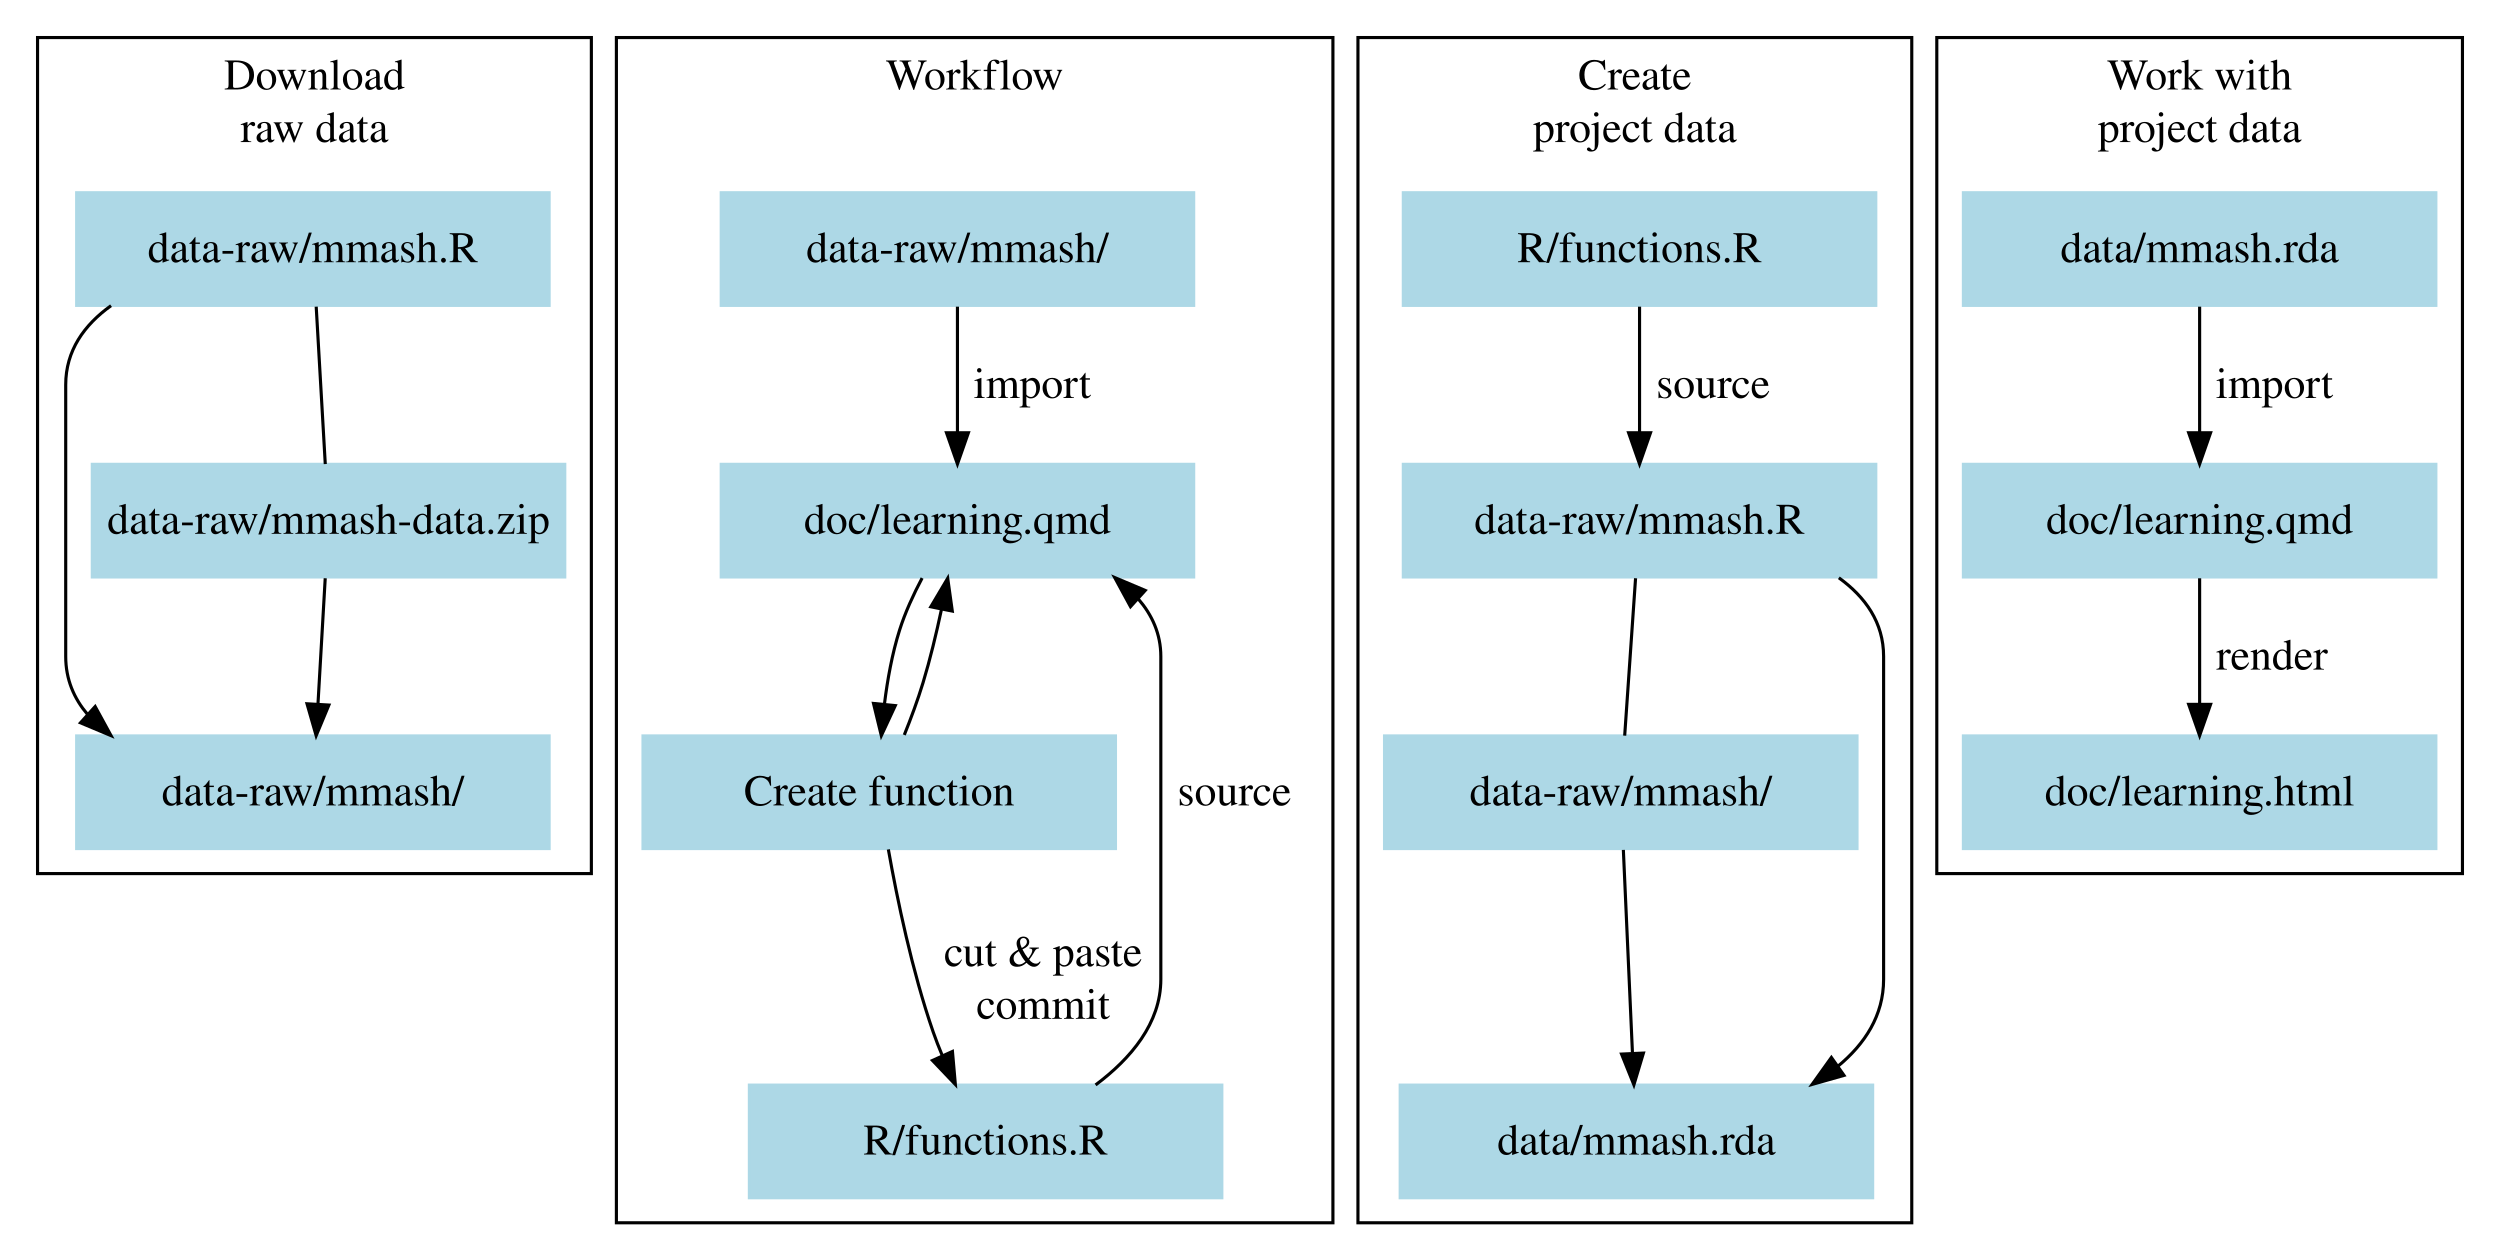 <?xml version="1.0" encoding="UTF-8"?>
<svg xmlns="http://www.w3.org/2000/svg" xmlns:xlink="http://www.w3.org/1999/xlink" width="799pt" height="402pt" viewBox="0 0 799 402" version="1.1">
<defs>
<g>
<symbol overflow="visible" id="glyph0-0">
<path style="stroke:none;" d=""/>
</symbol>
<symbol overflow="visible" id="glyph0-1">
<path style="stroke:none;" d="M 0.219 0 L 4.203 0 C 5.828 0 7.297 -0.469 8.156 -1.25 C 9.078 -2.078 9.594 -3.312 9.594 -4.672 C 9.594 -5.938 9.188 -7.031 8.406 -7.797 C 7.453 -8.766 5.922 -9.266 4 -9.266 L 0.219 -9.266 L 0.219 -9 C 1.328 -8.906 1.438 -8.797 1.453 -7.734 L 1.453 -1.531 C 1.438 -0.5 1.281 -0.344 0.219 -0.266 Z M 2.891 -8.203 C 2.891 -8.641 3.031 -8.75 3.609 -8.75 C 4.828 -8.75 5.719 -8.531 6.391 -8.047 C 7.484 -7.297 8.062 -6.094 8.062 -4.578 C 8.062 -2.922 7.484 -1.75 6.359 -1.094 C 5.641 -0.688 4.828 -0.516 3.609 -0.516 C 3.047 -0.516 2.891 -0.641 2.891 -1.094 Z M 2.891 -8.203 "/>
</symbol>
<symbol overflow="visible" id="glyph0-2">
<path style="stroke:none;" d="M 3.5 -6.438 C 1.672 -6.438 0.406 -5.094 0.406 -3.156 C 0.406 -1.266 1.703 0.141 3.469 0.141 C 5.234 0.141 6.578 -1.328 6.578 -3.281 C 6.578 -5.125 5.297 -6.438 3.5 -6.438 Z M 3.312 -6.047 C 4.5 -6.047 5.312 -4.703 5.312 -2.781 C 5.312 -1.188 4.688 -0.25 3.641 -0.25 C 3.094 -0.25 2.578 -0.594 2.281 -1.141 C 1.891 -1.875 1.672 -2.859 1.672 -3.844 C 1.672 -5.188 2.312 -6.047 3.312 -6.047 Z M 3.312 -6.047 "/>
</symbol>
<symbol overflow="visible" id="glyph0-3">
<path style="stroke:none;" d="M 8 -6.297 L 8 -6.094 C 8.469 -5.984 8.609 -5.891 8.609 -5.656 C 8.609 -5.453 8.531 -5.109 8.375 -4.734 L 7.109 -1.625 L 5.938 -4.766 C 5.703 -5.406 5.703 -5.406 5.703 -5.594 C 5.703 -5.891 5.859 -5.984 6.516 -6.094 L 6.516 -6.297 L 3.672 -6.297 L 3.672 -6.094 C 4.188 -6.031 4.359 -5.859 4.641 -5.125 C 4.703 -4.922 4.828 -4.578 4.906 -4.344 L 3.641 -1.547 L 2.25 -5.203 C 2.203 -5.344 2.172 -5.484 2.172 -5.625 C 2.172 -5.922 2.328 -6.031 2.812 -6.094 L 2.812 -6.297 L 0.297 -6.297 L 0.297 -6.094 C 0.609 -6.062 0.734 -5.922 1.031 -5.203 L 2.922 -0.422 C 3.094 0.016 3.203 0.203 3.297 0.203 C 3.359 0.203 3.469 0.031 3.641 -0.344 L 5.203 -3.703 L 6.484 -0.406 C 6.688 0.125 6.719 0.203 6.812 0.203 C 6.922 0.203 6.984 0.062 7.203 -0.484 L 9.141 -5.328 C 9.391 -5.922 9.438 -5.984 9.719 -6.094 L 9.719 -6.297 Z M 8 -6.297 "/>
</symbol>
<symbol overflow="visible" id="glyph0-4">
<path style="stroke:none;" d="M 0.25 0 L 3.219 0 L 3.219 -0.203 C 2.516 -0.25 2.297 -0.438 2.297 -0.938 L 2.297 -4.875 C 2.969 -5.5 3.281 -5.672 3.734 -5.672 C 4.422 -5.672 4.766 -5.234 4.766 -4.312 L 4.766 -1.391 C 4.734 -0.469 4.562 -0.25 3.875 -0.203 L 3.875 0 L 6.797 0 L 6.797 -0.203 C 6.109 -0.281 5.953 -0.453 5.938 -1.141 L 5.938 -4.344 C 5.938 -5.656 5.312 -6.438 4.281 -6.438 C 3.641 -6.438 3.203 -6.203 2.25 -5.312 L 2.25 -6.406 L 2.156 -6.438 C 1.422 -6.172 0.953 -6.016 0.219 -5.812 L 0.219 -5.578 C 0.328 -5.609 0.453 -5.625 0.609 -5.625 C 1 -5.625 1.125 -5.422 1.125 -4.734 L 1.125 -1.266 C 1.109 -0.438 0.953 -0.25 0.25 -0.203 Z M 0.25 0 "/>
</symbol>
<symbol overflow="visible" id="glyph0-5">
<path style="stroke:none;" d="M 0.297 0 L 3.594 0 L 3.594 -0.203 C 2.719 -0.25 2.562 -0.391 2.547 -1.172 L 2.547 -9.531 L 2.484 -9.562 C 1.781 -9.344 1.266 -9.188 0.266 -8.953 L 0.266 -8.719 L 0.344 -8.719 C 0.5 -8.734 0.672 -8.75 0.781 -8.75 C 1.234 -8.75 1.375 -8.547 1.375 -7.891 L 1.375 -1.219 C 1.359 -0.469 1.156 -0.266 0.297 -0.203 Z M 0.297 0 "/>
</symbol>
<symbol overflow="visible" id="glyph0-6">
<path style="stroke:none;" d="M 6.188 -0.922 C 5.953 -0.734 5.781 -0.656 5.578 -0.656 C 5.25 -0.656 5.156 -0.859 5.156 -1.469 L 5.156 -4.203 C 5.156 -4.922 5.078 -5.328 4.875 -5.672 C 4.562 -6.172 3.969 -6.438 3.141 -6.438 C 1.812 -6.438 0.781 -5.75 0.781 -4.875 C 0.781 -4.547 1.047 -4.266 1.391 -4.266 C 1.719 -4.266 2.016 -4.547 2.016 -4.859 C 2.016 -4.906 2 -4.984 1.984 -5.078 C 1.953 -5.203 1.953 -5.312 1.953 -5.422 C 1.953 -5.797 2.391 -6.109 2.953 -6.109 C 3.641 -6.109 4.016 -5.703 4.016 -4.938 L 4.016 -4.094 C 1.875 -3.234 1.625 -3.109 1.016 -2.578 C 0.719 -2.297 0.516 -1.812 0.516 -1.359 C 0.516 -0.469 1.141 0.141 1.984 0.141 C 2.609 0.141 3.172 -0.156 4.031 -0.875 C 4.109 -0.141 4.359 0.141 4.922 0.141 C 5.406 0.141 5.703 -0.031 6.188 -0.562 Z M 4.016 -1.719 C 4.016 -1.297 3.953 -1.141 3.656 -0.984 C 3.297 -0.781 2.922 -0.672 2.625 -0.672 C 2.141 -0.672 1.75 -1.141 1.75 -1.75 L 1.75 -1.812 C 1.766 -2.641 2.375 -3.172 4.016 -3.75 Z M 4.016 -1.719 "/>
</symbol>
<symbol overflow="visible" id="glyph0-7">
<path style="stroke:none;" d="M 6.875 -0.812 C 6.688 -0.797 6.609 -0.797 6.547 -0.797 C 6.062 -0.797 5.938 -0.953 5.938 -1.594 L 5.938 -9.531 L 5.859 -9.562 C 5.203 -9.344 4.734 -9.188 3.812 -8.953 L 3.812 -8.719 C 3.922 -8.734 3.984 -8.734 4.109 -8.734 C 4.641 -8.734 4.766 -8.594 4.766 -8.016 L 4.766 -5.844 C 4.234 -6.281 3.844 -6.438 3.297 -6.438 C 1.688 -6.438 0.375 -4.859 0.375 -2.875 C 0.375 -1.078 1.406 0.141 2.969 0.141 C 3.75 0.141 4.281 -0.141 4.766 -0.797 L 4.766 0.094 L 4.812 0.141 L 6.875 -0.594 Z M 4.766 -1.422 C 4.766 -1.328 4.656 -1.156 4.516 -1.016 C 4.281 -0.734 3.922 -0.594 3.516 -0.594 C 2.344 -0.594 1.578 -1.703 1.578 -3.438 C 1.578 -5.016 2.266 -6.047 3.328 -6.047 C 4.094 -6.047 4.766 -5.391 4.766 -4.641 Z M 4.766 -1.422 "/>
</symbol>
<symbol overflow="visible" id="glyph0-8">
<path style="stroke:none;" d="M 0.062 0 L 3.438 0 L 3.438 -0.203 C 2.484 -0.234 2.266 -0.438 2.234 -1.266 L 2.234 -4.406 C 2.234 -4.859 2.828 -5.562 3.219 -5.562 C 3.297 -5.562 3.438 -5.484 3.578 -5.344 C 3.797 -5.141 3.969 -5.062 4.141 -5.062 C 4.484 -5.062 4.688 -5.312 4.688 -5.703 C 4.688 -6.156 4.391 -6.438 3.922 -6.438 C 3.328 -6.438 2.938 -6.125 2.234 -5.125 L 2.234 -6.406 L 2.172 -6.438 C 1.391 -6.125 0.875 -5.938 0.094 -5.688 L 0.094 -5.453 C 0.297 -5.5 0.422 -5.516 0.594 -5.516 C 0.938 -5.516 1.062 -5.297 1.062 -4.672 L 1.062 -1.172 C 1.031 -0.453 0.953 -0.359 0.062 -0.203 Z M 0.062 0 "/>
</symbol>
<symbol overflow="visible" id="glyph0-9">
<path style="stroke:none;" d=""/>
</symbol>
<symbol overflow="visible" id="glyph0-10">
<path style="stroke:none;" d="M 3.562 -6.297 L 2.156 -6.297 L 2.156 -7.922 C 2.156 -8.062 2.125 -8.109 2.062 -8.109 C 1.25 -6.938 0.828 -6.453 0.422 -6.219 C 0.266 -6.125 0.188 -6.031 0.188 -5.953 C 0.188 -5.906 0.203 -5.875 0.234 -5.859 L 0.984 -5.859 L 0.984 -1.641 C 0.984 -0.469 1.406 0.141 2.219 0.141 C 2.906 0.141 3.438 -0.203 3.906 -0.922 L 3.719 -1.078 C 3.422 -0.719 3.188 -0.594 2.891 -0.594 C 2.359 -0.594 2.156 -0.969 2.156 -1.844 L 2.156 -5.859 L 3.562 -5.859 Z M 3.562 -6.297 "/>
</symbol>
<symbol overflow="visible" id="glyph0-11">
<path style="stroke:none;" d="M 13.047 -9.266 L 10.281 -9.266 L 10.281 -9 C 10.984 -8.938 11.234 -8.781 11.234 -8.406 C 11.234 -8.125 11.156 -7.734 11.016 -7.344 L 9.266 -2.609 L 7.422 -7.375 C 7.328 -7.625 7.281 -7.734 7.25 -7.797 C 7.125 -8.094 7.047 -8.359 7.047 -8.516 C 7.047 -8.844 7.359 -8.984 8.125 -9 L 8.125 -9.266 L 4.375 -9.266 L 4.375 -9 C 5.188 -8.984 5.312 -8.859 5.797 -7.734 L 6.266 -6.594 L 4.766 -2.641 L 2.75 -7.906 C 2.641 -8.156 2.594 -8.406 2.594 -8.547 C 2.594 -8.859 2.781 -8.953 3.5 -9 L 3.5 -9.266 L 0.062 -9.266 L 0.062 -9 C 0.781 -8.938 1 -8.688 1.516 -7.359 L 4.219 0.156 L 4.422 0.156 L 6.578 -5.766 L 8.812 0.156 L 9.031 0.156 C 10.234 -3.516 10.328 -3.812 11.891 -8.016 C 12.156 -8.734 12.312 -8.859 13.047 -9 Z M 13.047 -9.266 "/>
</symbol>
<symbol overflow="visible" id="glyph0-12">
<path style="stroke:none;" d="M 0.094 0 L 3.375 0 L 3.375 -0.203 L 3.094 -0.219 C 2.5 -0.266 2.344 -0.422 2.328 -0.938 L 2.328 -3.516 L 4.281 -0.891 C 4.344 -0.828 4.375 -0.75 4.422 -0.719 C 4.531 -0.578 4.578 -0.484 4.578 -0.422 C 4.578 -0.297 4.453 -0.203 4.281 -0.203 L 4.016 -0.203 L 4.016 0 L 7.062 0 L 7.062 -0.203 C 6.453 -0.25 6.016 -0.516 5.438 -1.234 L 3.297 -3.953 L 3.703 -4.328 C 5.453 -5.891 5.828 -6.125 6.719 -6.094 L 6.719 -6.297 L 3.859 -6.297 L 3.859 -6.109 C 4.406 -6.094 4.562 -6.031 4.562 -5.859 C 4.562 -5.719 4.438 -5.547 4.234 -5.359 L 2.328 -3.656 L 2.328 -9.531 L 2.266 -9.562 C 1.719 -9.391 1.312 -9.266 0.516 -9.062 L 0.094 -8.953 L 0.094 -8.719 C 0.281 -8.734 0.406 -8.75 0.547 -8.75 C 1.016 -8.75 1.141 -8.562 1.141 -7.891 L 1.141 -1.141 C 1.141 -0.406 1.094 -0.359 0.094 -0.203 Z M 0.094 0 "/>
</symbol>
<symbol overflow="visible" id="glyph0-13">
<path style="stroke:none;" d="M 4.328 -6.297 L 2.609 -6.297 L 2.609 -7.922 C 2.609 -8.75 2.875 -9.172 3.406 -9.172 C 3.703 -9.172 3.891 -9.031 4.141 -8.625 C 4.375 -8.266 4.531 -8.125 4.781 -8.125 C 5.109 -8.125 5.359 -8.375 5.359 -8.688 C 5.359 -9.203 4.75 -9.562 3.906 -9.562 C 3.031 -9.562 2.297 -9.188 1.938 -8.547 C 1.562 -7.922 1.453 -7.422 1.438 -6.297 L 0.297 -6.297 L 0.297 -5.859 L 1.438 -5.859 L 1.438 -1.453 C 1.406 -0.406 1.281 -0.25 0.281 -0.203 L 0.281 0 L 3.922 0 L 3.922 -0.203 C 2.766 -0.25 2.625 -0.406 2.625 -1.453 L 2.625 -5.859 L 4.328 -5.859 Z M 4.328 -6.297 "/>
</symbol>
<symbol overflow="visible" id="glyph0-14">
<path style="stroke:none;" d="M 8.688 -6.312 L 8.547 -9.469 L 8.266 -9.469 C 8.172 -9.172 7.953 -9 7.672 -9 C 7.547 -9 7.344 -9.047 7.125 -9.109 C 6.438 -9.359 5.734 -9.469 5.078 -9.469 C 3.938 -9.469 2.766 -9.031 1.906 -8.266 C 0.922 -7.391 0.391 -6.109 0.391 -4.562 C 0.391 -1.703 2.25 0.203 5.047 0.203 C 6.625 0.203 8.016 -0.453 8.859 -1.578 L 8.609 -1.828 C 7.594 -0.844 6.656 -0.422 5.484 -0.422 C 4.609 -0.422 3.828 -0.703 3.219 -1.234 C 2.453 -1.922 2.016 -3.172 2.016 -4.75 C 2.016 -7.281 3.312 -8.906 5.344 -8.906 C 6.141 -8.906 6.875 -8.609 7.438 -8.062 C 7.875 -7.609 8.094 -7.219 8.359 -6.312 Z M 8.688 -6.312 "/>
</symbol>
<symbol overflow="visible" id="glyph0-15">
<path style="stroke:none;" d="M 5.719 -2.297 C 5.047 -1.234 4.438 -0.828 3.547 -0.828 C 2.75 -0.828 2.141 -1.234 1.734 -2.031 C 1.484 -2.562 1.391 -3.016 1.359 -3.875 L 5.672 -3.875 C 5.562 -4.781 5.422 -5.188 5.062 -5.641 C 4.641 -6.141 4 -6.438 3.281 -6.438 C 2.578 -6.438 1.922 -6.188 1.391 -5.719 C 0.734 -5.141 0.344 -4.141 0.344 -3 C 0.344 -1.062 1.359 0.141 2.969 0.141 C 4.297 0.141 5.344 -0.688 5.938 -2.203 Z M 1.391 -4.328 C 1.547 -5.422 2.016 -5.938 2.875 -5.938 C 3.719 -5.938 4.062 -5.547 4.234 -4.328 Z M 1.391 -4.328 "/>
</symbol>
<symbol overflow="visible" id="glyph0-16">
<path style="stroke:none;" d="M 0.062 3.031 L 3.453 3.031 L 3.453 2.781 C 2.406 2.766 2.234 2.625 2.219 1.734 L 2.219 -0.469 C 2.734 0 3.047 0.141 3.641 0.141 C 5.312 0.141 6.578 -1.422 6.578 -3.453 C 6.578 -5.188 5.594 -6.438 4.234 -6.438 C 3.453 -6.438 2.844 -6.109 2.219 -5.328 L 2.219 -6.406 L 2.141 -6.438 C 1.391 -6.141 0.891 -5.969 0.125 -5.719 L 0.125 -5.5 C 0.25 -5.516 0.344 -5.516 0.469 -5.516 C 0.953 -5.516 1.047 -5.375 1.047 -4.719 L 1.047 1.828 C 1.047 2.578 0.891 2.719 0.062 2.797 Z M 2.219 -4.672 C 2.219 -5.094 3.016 -5.594 3.656 -5.594 C 4.688 -5.594 5.375 -4.531 5.375 -2.891 C 5.375 -1.359 4.688 -0.312 3.688 -0.312 C 3.031 -0.312 2.219 -0.812 2.219 -1.234 Z M 2.219 -4.672 "/>
</symbol>
<symbol overflow="visible" id="glyph0-17">
<path style="stroke:none;" d="M 2.703 -6.391 L 2.625 -6.438 C 1.766 -6.109 1.234 -5.922 0.453 -5.688 L 0.453 -5.453 L 0.516 -5.469 C 0.734 -5.5 0.938 -5.516 1.078 -5.516 C 1.406 -5.516 1.531 -5.281 1.531 -4.672 L 1.531 0.625 C 1.531 1.688 1.484 2.047 1.328 2.328 C 1.25 2.469 1.047 2.578 0.859 2.578 C 0.641 2.578 0.5 2.484 0.266 2.188 C 0.016 1.859 -0.188 1.734 -0.406 1.734 C -0.734 1.734 -0.984 1.969 -0.984 2.281 C -0.984 2.734 -0.438 3.047 0.344 3.047 C 0.953 3.047 1.516 2.859 1.891 2.5 C 2.391 2.062 2.703 1.109 2.703 0 Z M 1.984 -9.562 C 1.609 -9.562 1.281 -9.234 1.281 -8.844 C 1.281 -8.438 1.594 -8.141 1.984 -8.141 C 2.406 -8.141 2.719 -8.438 2.719 -8.844 C 2.719 -9.25 2.391 -9.562 1.984 -9.562 Z M 1.984 -9.562 "/>
</symbol>
<symbol overflow="visible" id="glyph0-18">
<path style="stroke:none;" d="M 5.578 -2.188 C 4.906 -1.203 4.391 -0.875 3.594 -0.875 C 2.312 -0.875 1.422 -1.984 1.422 -3.594 C 1.422 -5.047 2.203 -6.031 3.328 -6.031 C 3.844 -6.031 4.016 -5.891 4.156 -5.359 L 4.234 -5.047 C 4.359 -4.641 4.609 -4.406 4.906 -4.406 C 5.281 -4.406 5.578 -4.672 5.578 -5 C 5.578 -5.781 4.594 -6.438 3.422 -6.438 C 2.734 -6.438 2.016 -6.156 1.438 -5.656 C 0.734 -5.047 0.344 -4.094 0.344 -2.969 C 0.344 -1.156 1.453 0.141 3.016 0.141 C 3.641 0.141 4.203 -0.078 4.703 -0.516 C 5.078 -0.844 5.344 -1.234 5.766 -2.062 Z M 5.578 -2.188 "/>
</symbol>
<symbol overflow="visible" id="glyph0-19">
<path style="stroke:none;" d="M 0.219 0 L 3.547 0 L 3.547 -0.203 C 2.625 -0.281 2.516 -0.406 2.5 -1.422 L 2.5 -6.391 L 2.453 -6.438 L 0.281 -5.672 L 0.281 -5.453 L 0.391 -5.469 C 0.562 -5.5 0.734 -5.516 0.875 -5.516 C 1.203 -5.516 1.328 -5.297 1.328 -4.672 L 1.328 -1.422 C 1.297 -0.391 1.172 -0.25 0.219 -0.203 Z M 1.797 -9.562 C 1.406 -9.562 1.094 -9.234 1.094 -8.844 C 1.094 -8.438 1.406 -8.141 1.797 -8.141 C 2.219 -8.141 2.516 -8.438 2.516 -8.844 C 2.516 -9.25 2.203 -9.562 1.797 -9.562 Z M 1.797 -9.562 "/>
</symbol>
<symbol overflow="visible" id="glyph0-20">
<path style="stroke:none;" d="M 6.812 -0.203 C 6.062 -0.344 5.984 -0.438 5.984 -1.422 L 5.984 -4.219 C 5.984 -5.688 5.406 -6.438 4.25 -6.438 C 3.438 -6.438 2.844 -6.109 2.203 -5.266 L 2.203 -9.516 L 2.125 -9.562 C 1.641 -9.391 1.281 -9.281 0.516 -9.062 L 0.141 -8.953 L 0.141 -8.719 C 0.203 -8.734 0.219 -8.734 0.312 -8.734 C 0.906 -8.734 1.016 -8.625 1.016 -8.016 L 1.016 -1.422 C 1 -0.422 0.922 -0.312 0.125 -0.203 L 0.125 0 L 3.156 0 L 3.156 -0.203 C 2.344 -0.281 2.219 -0.438 2.203 -1.422 L 2.203 -4.797 C 2.781 -5.453 3.203 -5.688 3.766 -5.688 C 4.453 -5.688 4.797 -5.188 4.797 -4.203 L 4.797 -1.422 C 4.781 -0.438 4.641 -0.281 3.844 -0.203 L 3.844 0 L 6.812 0 Z M 6.812 -0.203 "/>
</symbol>
<symbol overflow="visible" id="glyph0-21">
<path style="stroke:none;" d="M 0.547 -3.594 L 0.547 -2.719 L 3.984 -2.719 L 3.984 -3.594 Z M 0.547 -3.594 "/>
</symbol>
<symbol overflow="visible" id="glyph0-22">
<path style="stroke:none;" d="M 4.016 -9.469 L 3.078 -9.469 L -0.125 0.203 L 0.828 0.203 Z M 4.016 -9.469 "/>
</symbol>
<symbol overflow="visible" id="glyph0-23">
<path style="stroke:none;" d="M 0.219 0 L 3.328 0 L 3.328 -0.203 C 2.625 -0.219 2.391 -0.375 2.375 -0.938 L 2.375 -4.891 C 2.375 -4.906 2.484 -5.047 2.594 -5.156 C 2.938 -5.469 3.547 -5.719 4.031 -5.719 C 4.641 -5.719 4.953 -5.219 4.953 -4.234 L 4.953 -1.203 C 4.922 -0.406 4.781 -0.25 4 -0.203 L 4 0 L 7.141 0 L 7.141 -0.203 C 6.359 -0.203 6.156 -0.438 6.125 -1.328 L 6.125 -4.859 C 6.547 -5.453 7 -5.719 7.656 -5.719 C 8.453 -5.719 8.703 -5.328 8.703 -4.172 L 8.703 -1.219 C 8.688 -0.391 8.594 -0.297 7.781 -0.203 L 7.781 0 L 10.844 0 L 10.844 -0.203 L 10.484 -0.234 C 10.031 -0.312 9.891 -0.516 9.891 -1.062 L 9.891 -3.953 C 9.891 -5.594 9.344 -6.438 8.266 -6.438 C 7.453 -6.438 6.734 -6.078 5.984 -5.266 C 5.719 -6.062 5.25 -6.438 4.5 -6.438 C 3.859 -6.438 3.484 -6.266 2.328 -5.359 L 2.328 -6.406 L 2.219 -6.438 C 1.484 -6.172 1.016 -6.016 0.266 -5.812 L 0.266 -5.578 C 0.438 -5.609 0.562 -5.625 0.719 -5.625 C 1.078 -5.625 1.203 -5.406 1.203 -4.734 L 1.203 -1.188 C 1.172 -0.406 1 -0.203 0.219 -0.203 Z M 0.219 0 "/>
</symbol>
<symbol overflow="visible" id="glyph0-24">
<path style="stroke:none;" d="M 4.406 -4.391 L 4.359 -6.312 L 4.203 -6.312 C 4.125 -6.203 4.062 -6.156 3.969 -6.156 C 3.891 -6.156 3.75 -6.188 3.594 -6.266 C 3.281 -6.375 2.953 -6.438 2.625 -6.438 C 1.516 -6.438 0.719 -5.719 0.719 -4.703 C 0.719 -3.922 1.156 -3.359 2.359 -2.688 L 3.156 -2.219 C 3.656 -1.953 3.891 -1.609 3.891 -1.172 C 3.891 -0.562 3.438 -0.172 2.734 -0.172 C 1.766 -0.172 1.281 -0.703 0.953 -2.125 L 0.734 -2.125 L 0.734 0.062 L 0.906 0.062 C 1.016 -0.078 1.062 -0.109 1.234 -0.109 C 1.391 -0.109 1.547 -0.078 1.875 0 C 2.25 0.078 2.625 0.141 2.891 0.141 C 3.984 0.141 4.875 -0.672 4.875 -1.656 C 4.875 -2.359 4.531 -2.812 3.703 -3.312 L 2.188 -4.219 C 1.797 -4.453 1.578 -4.781 1.578 -5.172 C 1.578 -5.734 2.016 -6.125 2.656 -6.125 C 3.453 -6.125 3.875 -5.656 4.203 -4.391 Z M 4.406 -4.391 "/>
</symbol>
<symbol overflow="visible" id="glyph0-25">
<path style="stroke:none;" d="M 6.578 -5.438 L 6.578 -5.984 L 5.5 -5.984 C 5.203 -5.984 5.016 -6.016 4.734 -6.125 L 4.422 -6.234 C 4.062 -6.375 3.672 -6.438 3.297 -6.438 C 2 -6.438 0.969 -5.453 0.969 -4.156 C 0.969 -3.281 1.328 -2.75 2.266 -2.281 L 1.906 -1.953 C 1.609 -1.672 1.438 -1.516 1.406 -1.453 C 1.109 -1.141 1.016 -1 1.016 -0.75 C 1.016 -0.453 1.172 -0.297 1.766 -0.016 C 0.75 0.719 0.391 1.172 0.391 1.688 C 0.391 2.438 1.469 3.047 2.812 3.047 C 3.859 3.047 4.953 2.688 5.688 2.094 C 6.219 1.672 6.453 1.219 6.453 0.688 C 6.453 -0.188 5.797 -0.75 4.766 -0.812 L 2.953 -0.891 C 2.203 -0.922 1.859 -1.047 1.859 -1.281 C 1.859 -1.547 2.328 -2.047 2.703 -2.156 C 3.203 -2.109 3.469 -2.094 3.5 -2.094 C 4.016 -2.094 4.578 -2.297 5.016 -2.672 C 5.469 -3.062 5.688 -3.562 5.688 -4.25 C 5.688 -4.656 5.609 -4.984 5.422 -5.438 Z M 2.062 0.031 C 2.531 0.125 3.625 0.203 4.344 0.203 C 5.594 0.203 6.062 0.391 6.062 0.891 C 6.062 1.703 5 2.25 3.422 2.25 C 2.172 2.25 1.375 1.844 1.375 1.234 C 1.375 0.906 1.5 0.703 2.062 0.031 Z M 2.125 -4.734 C 2.125 -5.562 2.516 -6.047 3.156 -6.047 C 3.594 -6.047 3.969 -5.812 4.188 -5.391 C 4.453 -4.906 4.609 -4.266 4.609 -3.703 C 4.609 -2.922 4.219 -2.438 3.562 -2.438 C 2.703 -2.438 2.125 -3.344 2.125 -4.688 Z M 2.125 -4.734 "/>
</symbol>
<symbol overflow="visible" id="glyph0-26">
<path style="stroke:none;" d="M 1.75 -1.406 C 1.328 -1.406 0.984 -1.047 0.984 -0.609 C 0.984 -0.203 1.328 0.156 1.734 0.156 C 2.172 0.156 2.531 -0.188 2.531 -0.609 C 2.531 -1.031 2.172 -1.406 1.75 -1.406 Z M 1.75 -1.406 "/>
</symbol>
<symbol overflow="visible" id="glyph0-27">
<path style="stroke:none;" d="M 5.047 -5.953 C 4.406 -6.312 3.984 -6.438 3.438 -6.438 C 1.672 -6.438 0.344 -4.891 0.344 -2.859 C 0.344 -1.109 1.266 0.141 2.578 0.141 C 3.391 0.141 4.156 -0.219 4.781 -0.891 L 4.781 1.734 C 4.766 2.516 4.516 2.75 3.531 2.797 L 3.531 3.031 L 6.828 3.031 L 6.828 2.844 C 6.078 2.672 5.984 2.578 5.953 1.969 L 5.953 -6.391 L 5.797 -6.391 Z M 4.781 -1.781 C 4.781 -1.438 4.719 -1.266 4.578 -1.141 C 4.266 -0.875 3.812 -0.719 3.375 -0.719 C 2.938 -0.719 2.562 -0.859 2.281 -1.125 C 1.828 -1.547 1.547 -2.438 1.547 -3.375 C 1.547 -5.031 2.281 -6.047 3.469 -6.047 C 4.344 -6.047 4.781 -5.594 4.781 -4.656 Z M 4.781 -1.781 "/>
</symbol>
<symbol overflow="visible" id="glyph0-28">
<path style="stroke:none;" d="M 9.219 -0.266 C 8.688 -0.312 8.406 -0.453 8.016 -0.922 L 5.125 -4.469 C 6.906 -4.812 7.656 -5.516 7.656 -6.797 C 7.656 -7.406 7.469 -7.922 7.109 -8.328 C 6.578 -8.906 5.406 -9.266 4.109 -9.266 L 0.234 -9.266 L 0.234 -9 C 1.281 -8.891 1.406 -8.766 1.422 -7.734 L 1.422 -1.688 C 1.406 -0.484 1.281 -0.344 0.234 -0.266 L 0.234 0 L 4.109 0 L 4.109 -0.266 C 3.031 -0.344 2.875 -0.5 2.859 -1.531 L 2.859 -4.281 L 3.641 -4.312 L 6.969 0 L 9.219 0 Z M 2.859 -8.25 C 2.859 -8.641 3.016 -8.75 3.562 -8.75 C 5.312 -8.75 6.125 -8.141 6.125 -6.828 C 6.125 -6.125 5.844 -5.547 5.328 -5.281 C 4.688 -4.906 4.203 -4.828 2.859 -4.797 Z M 2.859 -8.25 "/>
</symbol>
<symbol overflow="visible" id="glyph0-29">
<path style="stroke:none;" d="M 5.859 -1.891 L 5.594 -1.953 C 5.344 -0.625 5.156 -0.469 3.812 -0.422 L 1.875 -0.422 L 5.641 -6.094 L 5.641 -6.297 L 0.781 -6.297 L 0.734 -4.641 L 1 -4.641 C 1.109 -5.641 1.297 -5.859 2.172 -5.875 L 4.109 -5.875 L 0.375 -0.203 L 0.375 0 L 5.656 0 Z M 5.859 -1.891 "/>
</symbol>
<symbol overflow="visible" id="glyph0-30">
<path style="stroke:none;" d="M 6.703 -0.703 L 6.641 -0.703 C 5.953 -0.734 5.859 -0.844 5.844 -1.5 L 5.844 -6.297 L 3.625 -6.297 L 3.625 -6.062 C 4.5 -6.016 4.656 -5.875 4.656 -5.188 L 4.656 -1.891 C 4.656 -1.5 4.594 -1.297 4.391 -1.141 C 4.016 -0.844 3.578 -0.672 3.156 -0.672 C 2.625 -0.672 2.172 -1.141 2.172 -1.734 L 2.172 -6.297 L 0.125 -6.297 L 0.125 -6.109 C 0.781 -6.078 0.984 -5.875 1 -5.203 L 1 -1.688 C 1 -0.578 1.672 0.141 2.688 0.141 C 3.203 0.141 3.75 -0.078 4.125 -0.469 L 4.734 -1.062 L 4.734 0.094 L 4.781 0.125 C 5.484 -0.156 5.984 -0.312 6.703 -0.5 Z M 6.703 -0.703 "/>
</symbol>
<symbol overflow="visible" id="glyph0-31">
<path style="stroke:none;" d="M 9.953 -5.969 L 6.938 -5.969 L 6.938 -5.672 C 7.625 -5.594 7.828 -5.453 7.828 -5.047 C 7.828 -4.422 7.469 -3.703 6.547 -2.484 C 5.781 -3.453 5.312 -4.172 4.703 -5.375 C 6.297 -6.125 6.875 -6.766 6.875 -7.766 C 6.875 -8.766 6.094 -9.469 4.984 -9.469 C 3.781 -9.469 2.828 -8.516 2.828 -7.312 C 2.828 -6.781 2.938 -6.328 3.312 -5.281 L 2.781 -4.969 C 1.297 -4.109 0.594 -3.125 0.594 -1.953 C 0.594 -0.609 1.484 0.188 2.984 0.188 C 4.109 0.188 4.953 -0.172 6 -1.094 C 6.891 -0.188 7.578 0.188 8.391 0.188 C 9.281 0.188 10.078 -0.406 10.5 -1.406 L 10.297 -1.547 C 9.844 -1 9.531 -0.812 9.031 -0.812 C 8.25 -0.812 7.531 -1.25 6.875 -2.094 C 7.484 -2.922 7.844 -3.438 8.281 -4.203 L 8.641 -4.844 C 8.969 -5.422 9.25 -5.594 9.953 -5.672 Z M 4.5 -5.828 C 4.078 -6.703 3.938 -7.234 3.938 -7.875 C 3.938 -8.547 4.375 -9.016 5.016 -9.016 C 5.656 -9.016 6.125 -8.516 6.125 -7.828 C 6.125 -7.062 5.594 -6.406 4.5 -5.828 Z M 3.531 -4.797 C 4.375 -3.203 4.859 -2.438 5.656 -1.453 C 4.812 -0.797 4.281 -0.547 3.688 -0.547 C 2.688 -0.547 1.875 -1.422 1.875 -2.516 C 1.875 -3.422 2.312 -4.016 3.531 -4.797 Z M 3.531 -4.797 "/>
</symbol>
</g>
</defs>
<g id="surface46">
<rect x="0" y="0" width="799" height="402" style="fill:rgb(100%,100%,100%);fill-opacity:1;stroke:none;"/>
<path style="fill:none;stroke-width:1;stroke-linecap:butt;stroke-linejoin:miter;stroke:rgb(0%,0%,0%);stroke-opacity:1;stroke-miterlimit:4;" d="M 8 -119.601 L 8 -386.8 L 185 -386.8 L 185 -119.601 Z M 8 -119.601 " transform="matrix(1,0,0,1,4,398.8)"/>
<g style="fill:rgb(0%,0%,0%);fill-opacity:1;">
  <use xlink:href="#glyph0-1" x="71.594" y="28.601"/>
  <use xlink:href="#glyph0-2" x="81.687" y="28.601"/>
  <use xlink:href="#glyph0-3" x="88.195" y="28.601"/>
  <use xlink:href="#glyph0-4" x="98.303" y="28.601"/>
  <use xlink:href="#glyph0-5" x="105.302" y="28.601"/>
  <use xlink:href="#glyph0-2" x="109.193" y="28.601"/>
  <use xlink:href="#glyph0-6" x="116.192" y="28.601"/>
  <use xlink:href="#glyph0-7" x="122.408" y="28.601"/>
</g>
<g style="fill:rgb(0%,0%,0%);fill-opacity:1;">
  <use xlink:href="#glyph0-8" x="76.859" y="45.401"/>
  <use xlink:href="#glyph0-6" x="81.478" y="45.401"/>
  <use xlink:href="#glyph0-3" x="87.161" y="45.401"/>
  <use xlink:href="#glyph0-9" x="97.269" y="45.401"/>
  <use xlink:href="#glyph0-7" x="100.768" y="45.401"/>
  <use xlink:href="#glyph0-6" x="107.809" y="45.401"/>
  <use xlink:href="#glyph0-10" x="113.897" y="45.401"/>
  <use xlink:href="#glyph0-6" x="117.929" y="45.401"/>
</g>
<path style="fill:none;stroke-width:1;stroke-linecap:butt;stroke-linejoin:miter;stroke:rgb(0%,0%,0%);stroke-opacity:1;stroke-miterlimit:4;" d="M 193 -7.999 L 193 -386.8 L 422 -386.8 L 422 -7.999 Z M 193 -7.999 " transform="matrix(1,0,0,1,4,398.8)"/>
<g style="fill:rgb(0%,0%,0%);fill-opacity:1;">
  <use xlink:href="#glyph0-11" x="283.117" y="28.601"/>
  <use xlink:href="#glyph0-2" x="295.297" y="28.601"/>
  <use xlink:href="#glyph0-8" x="302.296" y="28.601"/>
  <use xlink:href="#glyph0-12" x="306.803" y="28.601"/>
  <use xlink:href="#glyph0-13" x="314.096" y="28.601"/>
  <use xlink:href="#glyph0-5" x="319.372" y="28.601"/>
  <use xlink:href="#glyph0-2" x="323.264" y="28.601"/>
  <use xlink:href="#glyph0-3" x="329.772" y="28.601"/>
</g>
<path style="fill:none;stroke-width:1;stroke-linecap:butt;stroke-linejoin:miter;stroke:rgb(0%,0%,0%);stroke-opacity:1;stroke-miterlimit:4;" d="M 430 -7.999 L 430 -386.8 L 607 -386.8 L 607 -7.999 Z M 430 -7.999 " transform="matrix(1,0,0,1,4,398.8)"/>
<g style="fill:rgb(0%,0%,0%);fill-opacity:1;">
  <use xlink:href="#glyph0-14" x="504.371" y="28.601"/>
  <use xlink:href="#glyph0-8" x="513.709" y="28.601"/>
  <use xlink:href="#glyph0-15" x="518.285" y="28.601"/>
  <use xlink:href="#glyph0-6" x="524.431" y="28.601"/>
  <use xlink:href="#glyph0-10" x="530.52" y="28.601"/>
  <use xlink:href="#glyph0-15" x="534.411" y="28.601"/>
</g>
<g style="fill:rgb(0%,0%,0%);fill-opacity:1;">
  <use xlink:href="#glyph0-16" x="489.941" y="45.401"/>
  <use xlink:href="#glyph0-8" x="496.94" y="45.401"/>
  <use xlink:href="#glyph0-2" x="501.489" y="45.401"/>
  <use xlink:href="#glyph0-17" x="508.166" y="45.401"/>
  <use xlink:href="#glyph0-15" x="512.058" y="45.401"/>
  <use xlink:href="#glyph0-18" x="518.273" y="45.401"/>
  <use xlink:href="#glyph0-10" x="524.293" y="45.401"/>
  <use xlink:href="#glyph0-9" x="528.185" y="45.401"/>
  <use xlink:href="#glyph0-7" x="531.684" y="45.401"/>
  <use xlink:href="#glyph0-6" x="538.725" y="45.401"/>
  <use xlink:href="#glyph0-10" x="544.813" y="45.401"/>
  <use xlink:href="#glyph0-6" x="548.845" y="45.401"/>
</g>
<path style="fill:none;stroke-width:1;stroke-linecap:butt;stroke-linejoin:miter;stroke:rgb(0%,0%,0%);stroke-opacity:1;stroke-miterlimit:4;" d="M 615 -119.601 L 615 -386.8 L 783 -386.8 L 783 -119.601 Z M 615 -119.601 " transform="matrix(1,0,0,1,4,398.8)"/>
<g style="fill:rgb(0%,0%,0%);fill-opacity:1;">
  <use xlink:href="#glyph0-11" x="673.43" y="28.601"/>
  <use xlink:href="#glyph0-2" x="685.609" y="28.601"/>
  <use xlink:href="#glyph0-8" x="692.608" y="28.601"/>
  <use xlink:href="#glyph0-12" x="697.115" y="28.601"/>
  <use xlink:href="#glyph0-9" x="704.114" y="28.601"/>
  <use xlink:href="#glyph0-3" x="707.613" y="28.601"/>
  <use xlink:href="#glyph0-19" x="717.664" y="28.601"/>
  <use xlink:href="#glyph0-10" x="721.556" y="28.601"/>
  <use xlink:href="#glyph0-20" x="725.573" y="28.601"/>
</g>
<g style="fill:rgb(0%,0%,0%);fill-opacity:1;">
  <use xlink:href="#glyph0-16" x="670.441" y="45.401"/>
  <use xlink:href="#glyph0-8" x="677.44" y="45.401"/>
  <use xlink:href="#glyph0-2" x="681.989" y="45.401"/>
  <use xlink:href="#glyph0-17" x="688.666" y="45.401"/>
  <use xlink:href="#glyph0-15" x="692.558" y="45.401"/>
  <use xlink:href="#glyph0-18" x="698.773" y="45.401"/>
  <use xlink:href="#glyph0-10" x="704.793" y="45.401"/>
  <use xlink:href="#glyph0-9" x="708.685" y="45.401"/>
  <use xlink:href="#glyph0-7" x="712.184" y="45.401"/>
  <use xlink:href="#glyph0-6" x="719.225" y="45.401"/>
  <use xlink:href="#glyph0-10" x="725.313" y="45.401"/>
  <use xlink:href="#glyph0-6" x="729.345" y="45.401"/>
</g>
<path style="fill-rule:nonzero;fill:rgb(67.843%,84.706%,90.196%);fill-opacity:1;stroke-width:1;stroke-linecap:butt;stroke-linejoin:miter;stroke:rgb(67.843%,84.706%,90.196%);stroke-opacity:1;stroke-miterlimit:4;" d="M 171.5 -163.601 L 20.5 -163.601 L 20.5 -127.601 L 171.5 -127.601 Z M 171.5 -163.601 " transform="matrix(1,0,0,1,4,398.8)"/>
<g style="fill:rgb(0%,0%,0%);fill-opacity:1;">
  <use xlink:href="#glyph0-7" x="51.656" y="257.401"/>
  <use xlink:href="#glyph0-6" x="58.697" y="257.401"/>
  <use xlink:href="#glyph0-10" x="64.786" y="257.401"/>
  <use xlink:href="#glyph0-6" x="68.817" y="257.401"/>
  <use xlink:href="#glyph0-21" x="75.033" y="257.401"/>
  <use xlink:href="#glyph0-8" x="79.694" y="257.401"/>
  <use xlink:href="#glyph0-6" x="84.312" y="257.401"/>
  <use xlink:href="#glyph0-3" x="89.996" y="257.401"/>
  <use xlink:href="#glyph0-22" x="100.104" y="257.401"/>
  <use xlink:href="#glyph0-23" x="103.995" y="257.401"/>
  <use xlink:href="#glyph0-23" x="114.887" y="257.401"/>
  <use xlink:href="#glyph0-6" x="125.778" y="257.401"/>
  <use xlink:href="#glyph0-24" x="132.008" y="257.401"/>
  <use xlink:href="#glyph0-20" x="137.453" y="257.401"/>
  <use xlink:href="#glyph0-22" x="144.452" y="257.401"/>
</g>
<path style="fill-rule:nonzero;fill:rgb(67.843%,84.706%,90.196%);fill-opacity:1;stroke-width:1;stroke-linecap:butt;stroke-linejoin:miter;stroke:rgb(67.843%,84.706%,90.196%);stroke-opacity:1;stroke-miterlimit:4;" d="M 377.5 -337.198 L 226.5 -337.198 L 226.5 -301.198 L 377.5 -301.198 Z M 377.5 -337.198 " transform="matrix(1,0,0,1,4,398.8)"/>
<g style="fill:rgb(0%,0%,0%);fill-opacity:1;">
  <use xlink:href="#glyph0-7" x="257.656" y="83.8"/>
  <use xlink:href="#glyph0-6" x="264.697" y="83.8"/>
  <use xlink:href="#glyph0-10" x="270.786" y="83.8"/>
  <use xlink:href="#glyph0-6" x="274.817" y="83.8"/>
  <use xlink:href="#glyph0-21" x="281.033" y="83.8"/>
  <use xlink:href="#glyph0-8" x="285.694" y="83.8"/>
  <use xlink:href="#glyph0-6" x="290.312" y="83.8"/>
  <use xlink:href="#glyph0-3" x="295.996" y="83.8"/>
  <use xlink:href="#glyph0-22" x="306.104" y="83.8"/>
  <use xlink:href="#glyph0-23" x="309.995" y="83.8"/>
  <use xlink:href="#glyph0-23" x="320.887" y="83.8"/>
  <use xlink:href="#glyph0-6" x="331.778" y="83.8"/>
  <use xlink:href="#glyph0-24" x="338.008" y="83.8"/>
  <use xlink:href="#glyph0-20" x="343.453" y="83.8"/>
  <use xlink:href="#glyph0-22" x="350.452" y="83.8"/>
</g>
<path style="fill-rule:nonzero;fill:rgb(67.843%,84.706%,90.196%);fill-opacity:1;stroke-width:1;stroke-linecap:butt;stroke-linejoin:miter;stroke:rgb(67.843%,84.706%,90.196%);stroke-opacity:1;stroke-miterlimit:4;" d="M 377.5 -250.402 L 226.5 -250.402 L 226.5 -214.402 L 377.5 -214.402 Z M 377.5 -250.402 " transform="matrix(1,0,0,1,4,398.8)"/>
<g style="fill:rgb(0%,0%,0%);fill-opacity:1;">
  <use xlink:href="#glyph0-7" x="256.938" y="170.601"/>
  <use xlink:href="#glyph0-2" x="263.937" y="170.601"/>
  <use xlink:href="#glyph0-18" x="270.936" y="170.601"/>
  <use xlink:href="#glyph0-22" x="277.151" y="170.601"/>
  <use xlink:href="#glyph0-5" x="281.351" y="170.601"/>
  <use xlink:href="#glyph0-15" x="285.242" y="170.601"/>
  <use xlink:href="#glyph0-6" x="291.388" y="170.601"/>
  <use xlink:href="#glyph0-8" x="297.604" y="170.601"/>
  <use xlink:href="#glyph0-4" x="302.559" y="170.601"/>
  <use xlink:href="#glyph0-19" x="309.558" y="170.601"/>
  <use xlink:href="#glyph0-4" x="313.449" y="170.601"/>
  <use xlink:href="#glyph0-25" x="320.084" y="170.601"/>
  <use xlink:href="#glyph0-26" x="326.677" y="170.601"/>
  <use xlink:href="#glyph0-27" x="330.176" y="170.601"/>
  <use xlink:href="#glyph0-23" x="337.175" y="170.601"/>
  <use xlink:href="#glyph0-7" x="348.066" y="170.601"/>
</g>
<path style="fill:none;stroke-width:1;stroke-linecap:butt;stroke-linejoin:miter;stroke:rgb(0%,0%,0%);stroke-opacity:1;stroke-miterlimit:4;" d="M 302 -300.792 C 302 -289.089 302 -273.71 302 -260.503 " transform="matrix(1,0,0,1,4,398.8)"/>
<path style="fill-rule:nonzero;fill:rgb(0%,0%,0%);fill-opacity:1;stroke-width:1;stroke-linecap:butt;stroke-linejoin:miter;stroke:rgb(0%,0%,0%);stroke-opacity:1;stroke-miterlimit:4;" d="M 305.5 -260.484 L 302 -250.484 L 298.5 -260.484 Z M 305.5 -260.484 " transform="matrix(1,0,0,1,4,398.8)"/>
<g style="fill:rgb(0%,0%,0%);fill-opacity:1;">
  <use xlink:href="#glyph0-19" x="311.16" y="127.198"/>
  <use xlink:href="#glyph0-23" x="315.052" y="127.198"/>
  <use xlink:href="#glyph0-16" x="325.803" y="127.198"/>
  <use xlink:href="#glyph0-2" x="332.802" y="127.198"/>
  <use xlink:href="#glyph0-8" x="339.801" y="127.198"/>
  <use xlink:href="#glyph0-10" x="344.783" y="127.198"/>
</g>
<path style="fill-rule:nonzero;fill:rgb(67.843%,84.706%,90.196%);fill-opacity:1;stroke-width:1;stroke-linecap:butt;stroke-linejoin:miter;stroke:rgb(67.843%,84.706%,90.196%);stroke-opacity:1;stroke-miterlimit:4;" d="M 589.5 -163.601 L 438.5 -163.601 L 438.5 -127.601 L 589.5 -127.601 Z M 589.5 -163.601 " transform="matrix(1,0,0,1,4,398.8)"/>
<g style="fill:rgb(0%,0%,0%);fill-opacity:1;">
  <use xlink:href="#glyph0-7" x="469.656" y="257.401"/>
  <use xlink:href="#glyph0-6" x="476.697" y="257.401"/>
  <use xlink:href="#glyph0-10" x="482.786" y="257.401"/>
  <use xlink:href="#glyph0-6" x="486.817" y="257.401"/>
  <use xlink:href="#glyph0-21" x="493.033" y="257.401"/>
  <use xlink:href="#glyph0-8" x="497.694" y="257.401"/>
  <use xlink:href="#glyph0-6" x="502.312" y="257.401"/>
  <use xlink:href="#glyph0-3" x="507.996" y="257.401"/>
  <use xlink:href="#glyph0-22" x="518.104" y="257.401"/>
  <use xlink:href="#glyph0-23" x="521.995" y="257.401"/>
  <use xlink:href="#glyph0-23" x="532.887" y="257.401"/>
  <use xlink:href="#glyph0-6" x="543.778" y="257.401"/>
  <use xlink:href="#glyph0-24" x="550.008" y="257.401"/>
  <use xlink:href="#glyph0-20" x="555.453" y="257.401"/>
  <use xlink:href="#glyph0-22" x="562.452" y="257.401"/>
</g>
<path style="fill-rule:nonzero;fill:rgb(67.843%,84.706%,90.196%);fill-opacity:1;stroke-width:1;stroke-linecap:butt;stroke-linejoin:miter;stroke:rgb(67.843%,84.706%,90.196%);stroke-opacity:1;stroke-miterlimit:4;" d="M 594.5 -51.999 L 443.5 -51.999 L 443.5 -15.999 L 594.5 -15.999 Z M 594.5 -51.999 " transform="matrix(1,0,0,1,4,398.8)"/>
<g style="fill:rgb(0%,0%,0%);fill-opacity:1;">
  <use xlink:href="#glyph0-7" x="478.508" y="368.999"/>
  <use xlink:href="#glyph0-6" x="485.549" y="368.999"/>
  <use xlink:href="#glyph0-10" x="491.638" y="368.999"/>
  <use xlink:href="#glyph0-6" x="495.669" y="368.999"/>
  <use xlink:href="#glyph0-22" x="501.885" y="368.999"/>
  <use xlink:href="#glyph0-23" x="505.776" y="368.999"/>
  <use xlink:href="#glyph0-23" x="516.668" y="368.999"/>
  <use xlink:href="#glyph0-6" x="527.56" y="368.999"/>
  <use xlink:href="#glyph0-24" x="533.789" y="368.999"/>
  <use xlink:href="#glyph0-20" x="539.234" y="368.999"/>
  <use xlink:href="#glyph0-26" x="546.233" y="368.999"/>
  <use xlink:href="#glyph0-8" x="549.732" y="368.999"/>
  <use xlink:href="#glyph0-7" x="554.239" y="368.999"/>
  <use xlink:href="#glyph0-6" x="561.28" y="368.999"/>
</g>
<path style="fill:none;stroke-width:1;stroke-linecap:butt;stroke-linejoin:miter;stroke:rgb(0%,0%,0%);stroke-opacity:1;stroke-miterlimit:4;" d="M 514.824 -127.171 C 515.617 -109.538 516.82 -82.691 517.73 -62.339 " transform="matrix(1,0,0,1,4,398.8)"/>
<path style="fill-rule:nonzero;fill:rgb(0%,0%,0%);fill-opacity:1;stroke-width:1;stroke-linecap:butt;stroke-linejoin:miter;stroke:rgb(0%,0%,0%);stroke-opacity:1;stroke-miterlimit:4;" d="M 521.238 -62.234 L 518.191 -52.085 L 514.246 -61.917 Z M 521.238 -62.234 " transform="matrix(1,0,0,1,4,398.8)"/>
<path style="fill-rule:nonzero;fill:rgb(67.843%,84.706%,90.196%);fill-opacity:1;stroke-width:1;stroke-linecap:butt;stroke-linejoin:miter;stroke:rgb(67.843%,84.706%,90.196%);stroke-opacity:1;stroke-miterlimit:4;" d="M 171.5 -337.198 L 20.5 -337.198 L 20.5 -301.198 L 171.5 -301.198 Z M 171.5 -337.198 " transform="matrix(1,0,0,1,4,398.8)"/>
<g style="fill:rgb(0%,0%,0%);fill-opacity:1;">
  <use xlink:href="#glyph0-7" x="47.184" y="83.8"/>
  <use xlink:href="#glyph0-6" x="54.225" y="83.8"/>
  <use xlink:href="#glyph0-10" x="60.313" y="83.8"/>
  <use xlink:href="#glyph0-6" x="64.345" y="83.8"/>
  <use xlink:href="#glyph0-21" x="70.561" y="83.8"/>
  <use xlink:href="#glyph0-8" x="75.222" y="83.8"/>
  <use xlink:href="#glyph0-6" x="79.84" y="83.8"/>
  <use xlink:href="#glyph0-3" x="85.523" y="83.8"/>
  <use xlink:href="#glyph0-22" x="95.631" y="83.8"/>
  <use xlink:href="#glyph0-23" x="99.522" y="83.8"/>
  <use xlink:href="#glyph0-23" x="110.414" y="83.8"/>
  <use xlink:href="#glyph0-6" x="121.306" y="83.8"/>
  <use xlink:href="#glyph0-24" x="127.535" y="83.8"/>
  <use xlink:href="#glyph0-20" x="132.98" y="83.8"/>
  <use xlink:href="#glyph0-26" x="139.979" y="83.8"/>
  <use xlink:href="#glyph0-28" x="143.479" y="83.8"/>
</g>
<path style="fill:none;stroke-width:1;stroke-linecap:butt;stroke-linejoin:miter;stroke:rgb(0%,0%,0%);stroke-opacity:1;stroke-miterlimit:4;" d="M 31.488 -301.109 C 22.906 -294.964 17 -286.753 17 -275.8 C 17 -275.8 17 -275.8 17 -188.999 C 17 -181.64 19.668 -175.519 24.02 -170.433 " transform="matrix(1,0,0,1,4,398.8)"/>
<path style="fill-rule:nonzero;fill:rgb(0%,0%,0%);fill-opacity:1;stroke-width:1;stroke-linecap:butt;stroke-linejoin:miter;stroke:rgb(0%,0%,0%);stroke-opacity:1;stroke-miterlimit:4;" d="M 26.41 -172.991 L 31.488 -163.691 L 21.719 -167.792 Z M 26.41 -172.991 " transform="matrix(1,0,0,1,4,398.8)"/>
<path style="fill-rule:nonzero;fill:rgb(67.843%,84.706%,90.196%);fill-opacity:1;stroke-width:1;stroke-linecap:butt;stroke-linejoin:miter;stroke:rgb(67.843%,84.706%,90.196%);stroke-opacity:1;stroke-miterlimit:4;" d="M 176.5 -250.402 L 25.5 -250.402 L 25.5 -214.402 L 176.5 -214.402 Z M 176.5 -250.402 " transform="matrix(1,0,0,1,4,398.8)"/>
<g style="fill:rgb(0%,0%,0%);fill-opacity:1;">
  <use xlink:href="#glyph0-7" x="34.254" y="170.601"/>
  <use xlink:href="#glyph0-6" x="41.295" y="170.601"/>
  <use xlink:href="#glyph0-10" x="47.384" y="170.601"/>
  <use xlink:href="#glyph0-6" x="51.415" y="170.601"/>
  <use xlink:href="#glyph0-21" x="57.631" y="170.601"/>
  <use xlink:href="#glyph0-8" x="62.292" y="170.601"/>
  <use xlink:href="#glyph0-6" x="66.91" y="170.601"/>
  <use xlink:href="#glyph0-3" x="72.594" y="170.601"/>
  <use xlink:href="#glyph0-22" x="82.701" y="170.601"/>
  <use xlink:href="#glyph0-23" x="86.593" y="170.601"/>
  <use xlink:href="#glyph0-23" x="97.484" y="170.601"/>
  <use xlink:href="#glyph0-6" x="108.376" y="170.601"/>
  <use xlink:href="#glyph0-24" x="114.605" y="170.601"/>
  <use xlink:href="#glyph0-20" x="120.051" y="170.601"/>
  <use xlink:href="#glyph0-21" x="127.05" y="170.601"/>
  <use xlink:href="#glyph0-7" x="131.711" y="170.601"/>
  <use xlink:href="#glyph0-6" x="138.752" y="170.601"/>
  <use xlink:href="#glyph0-10" x="144.841" y="170.601"/>
  <use xlink:href="#glyph0-6" x="148.872" y="170.601"/>
  <use xlink:href="#glyph0-26" x="155.115" y="170.601"/>
  <use xlink:href="#glyph0-29" x="158.614" y="170.601"/>
  <use xlink:href="#glyph0-19" x="164.857" y="170.601"/>
  <use xlink:href="#glyph0-16" x="168.749" y="170.601"/>
</g>
<path style="fill:none;stroke-width:1;stroke-linecap:butt;stroke-linejoin:miter;stroke:rgb(0%,0%,0%);stroke-opacity:1;stroke-miterlimit:4;" d="M 97.059 -300.792 C 97.914 -285.964 99.109 -265.226 99.957 -250.484 " transform="matrix(1,0,0,1,4,398.8)"/>
<path style="fill-rule:nonzero;fill:rgb(67.843%,84.706%,90.196%);fill-opacity:1;stroke-width:1;stroke-linecap:butt;stroke-linejoin:miter;stroke:rgb(67.843%,84.706%,90.196%);stroke-opacity:1;stroke-miterlimit:4;" d="M 595.5 -250.402 L 444.5 -250.402 L 444.5 -214.402 L 595.5 -214.402 Z M 595.5 -250.402 " transform="matrix(1,0,0,1,4,398.8)"/>
<g style="fill:rgb(0%,0%,0%);fill-opacity:1;">
  <use xlink:href="#glyph0-7" x="471.184" y="170.601"/>
  <use xlink:href="#glyph0-6" x="478.225" y="170.601"/>
  <use xlink:href="#glyph0-10" x="484.313" y="170.601"/>
  <use xlink:href="#glyph0-6" x="488.345" y="170.601"/>
  <use xlink:href="#glyph0-21" x="494.561" y="170.601"/>
  <use xlink:href="#glyph0-8" x="499.222" y="170.601"/>
  <use xlink:href="#glyph0-6" x="503.84" y="170.601"/>
  <use xlink:href="#glyph0-3" x="509.523" y="170.601"/>
  <use xlink:href="#glyph0-22" x="519.631" y="170.601"/>
  <use xlink:href="#glyph0-23" x="523.522" y="170.601"/>
  <use xlink:href="#glyph0-23" x="534.414" y="170.601"/>
  <use xlink:href="#glyph0-6" x="545.306" y="170.601"/>
  <use xlink:href="#glyph0-24" x="551.535" y="170.601"/>
  <use xlink:href="#glyph0-20" x="556.98" y="170.601"/>
  <use xlink:href="#glyph0-26" x="563.979" y="170.601"/>
  <use xlink:href="#glyph0-28" x="567.479" y="170.601"/>
</g>
<path style="fill:none;stroke-width:1;stroke-linecap:butt;stroke-linejoin:miter;stroke:rgb(0%,0%,0%);stroke-opacity:1;stroke-miterlimit:4;" d="M 518.727 -213.991 C 517.703 -199.163 516.27 -178.425 515.25 -163.683 " transform="matrix(1,0,0,1,4,398.8)"/>
<path style="fill:none;stroke-width:1;stroke-linecap:butt;stroke-linejoin:miter;stroke:rgb(0%,0%,0%);stroke-opacity:1;stroke-miterlimit:4;" d="M 583.695 -214.14 C 592.168 -208.007 598 -199.847 598 -188.999 C 598 -188.999 598 -188.999 598 -85.8 C 598 -74.257 592.027 -65.144 583.367 -57.999 " transform="matrix(1,0,0,1,4,398.8)"/>
<path style="fill-rule:nonzero;fill:rgb(0%,0%,0%);fill-opacity:1;stroke-width:1;stroke-linecap:butt;stroke-linejoin:miter;stroke:rgb(0%,0%,0%);stroke-opacity:1;stroke-miterlimit:4;" d="M 585.344 -55.109 L 575.148 -52.218 L 581.312 -60.835 Z M 585.344 -55.109 " transform="matrix(1,0,0,1,4,398.8)"/>
<path style="fill:none;stroke-width:1;stroke-linecap:butt;stroke-linejoin:miter;stroke:rgb(0%,0%,0%);stroke-opacity:1;stroke-miterlimit:4;" d="M 99.941 -213.991 C 99.266 -202.292 98.379 -186.913 97.617 -173.702 " transform="matrix(1,0,0,1,4,398.8)"/>
<path style="fill-rule:nonzero;fill:rgb(0%,0%,0%);fill-opacity:1;stroke-width:1;stroke-linecap:butt;stroke-linejoin:miter;stroke:rgb(0%,0%,0%);stroke-opacity:1;stroke-miterlimit:4;" d="M 101.109 -173.464 L 97.043 -163.683 L 94.121 -173.87 Z M 101.109 -173.464 " transform="matrix(1,0,0,1,4,398.8)"/>
<path style="fill-rule:nonzero;fill:rgb(67.843%,84.706%,90.196%);fill-opacity:1;stroke-width:1;stroke-linecap:butt;stroke-linejoin:miter;stroke:rgb(67.843%,84.706%,90.196%);stroke-opacity:1;stroke-miterlimit:4;" d="M 352.5 -163.601 L 201.5 -163.601 L 201.5 -127.601 L 352.5 -127.601 Z M 352.5 -163.601 " transform="matrix(1,0,0,1,4,398.8)"/>
<g style="fill:rgb(0%,0%,0%);fill-opacity:1;">
  <use xlink:href="#glyph0-14" x="237.766" y="257.401"/>
  <use xlink:href="#glyph0-8" x="247.104" y="257.401"/>
  <use xlink:href="#glyph0-15" x="251.68" y="257.401"/>
  <use xlink:href="#glyph0-6" x="257.825" y="257.401"/>
  <use xlink:href="#glyph0-10" x="263.914" y="257.401"/>
  <use xlink:href="#glyph0-15" x="267.806" y="257.401"/>
  <use xlink:href="#glyph0-9" x="274.021" y="257.401"/>
  <use xlink:href="#glyph0-13" x="277.521" y="257.401"/>
  <use xlink:href="#glyph0-30" x="282.35" y="257.401"/>
  <use xlink:href="#glyph0-4" x="289.349" y="257.401"/>
  <use xlink:href="#glyph0-18" x="296.348" y="257.401"/>
  <use xlink:href="#glyph0-10" x="302.367" y="257.401"/>
  <use xlink:href="#glyph0-19" x="306.343" y="257.401"/>
  <use xlink:href="#glyph0-2" x="310.234" y="257.401"/>
  <use xlink:href="#glyph0-4" x="317.233" y="257.401"/>
</g>
<path style="fill:none;stroke-width:1;stroke-linecap:butt;stroke-linejoin:miter;stroke:rgb(0%,0%,0%);stroke-opacity:1;stroke-miterlimit:4;" d="M 290.711 -214.054 C 287.949 -208.835 285.277 -203.038 283.5 -197.402 C 281.137 -189.913 279.629 -181.562 278.668 -173.788 " transform="matrix(1,0,0,1,4,398.8)"/>
<path style="fill-rule:nonzero;fill:rgb(0%,0%,0%);fill-opacity:1;stroke-width:1;stroke-linecap:butt;stroke-linejoin:miter;stroke:rgb(0%,0%,0%);stroke-opacity:1;stroke-miterlimit:4;" d="M 282.137 -173.288 L 277.668 -163.683 L 275.172 -173.976 Z M 282.137 -173.288 " transform="matrix(1,0,0,1,4,398.8)"/>
<path style="fill-rule:nonzero;fill:rgb(67.843%,84.706%,90.196%);fill-opacity:1;stroke-width:1;stroke-linecap:butt;stroke-linejoin:miter;stroke:rgb(67.843%,84.706%,90.196%);stroke-opacity:1;stroke-miterlimit:4;" d="M 774.5 -250.402 L 623.5 -250.402 L 623.5 -214.402 L 774.5 -214.402 Z M 774.5 -250.402 " transform="matrix(1,0,0,1,4,398.8)"/>
<g style="fill:rgb(0%,0%,0%);fill-opacity:1;">
  <use xlink:href="#glyph0-7" x="653.938" y="170.601"/>
  <use xlink:href="#glyph0-2" x="660.937" y="170.601"/>
  <use xlink:href="#glyph0-18" x="667.936" y="170.601"/>
  <use xlink:href="#glyph0-22" x="674.151" y="170.601"/>
  <use xlink:href="#glyph0-5" x="678.351" y="170.601"/>
  <use xlink:href="#glyph0-15" x="682.242" y="170.601"/>
  <use xlink:href="#glyph0-6" x="688.388" y="170.601"/>
  <use xlink:href="#glyph0-8" x="694.604" y="170.601"/>
  <use xlink:href="#glyph0-4" x="699.559" y="170.601"/>
  <use xlink:href="#glyph0-19" x="706.558" y="170.601"/>
  <use xlink:href="#glyph0-4" x="710.449" y="170.601"/>
  <use xlink:href="#glyph0-25" x="717.084" y="170.601"/>
  <use xlink:href="#glyph0-26" x="723.677" y="170.601"/>
  <use xlink:href="#glyph0-27" x="727.176" y="170.601"/>
  <use xlink:href="#glyph0-23" x="734.175" y="170.601"/>
  <use xlink:href="#glyph0-7" x="745.066" y="170.601"/>
</g>
<path style="fill-rule:nonzero;fill:rgb(67.843%,84.706%,90.196%);fill-opacity:1;stroke-width:1;stroke-linecap:butt;stroke-linejoin:miter;stroke:rgb(67.843%,84.706%,90.196%);stroke-opacity:1;stroke-miterlimit:4;" d="M 774.5 -163.601 L 623.5 -163.601 L 623.5 -127.601 L 774.5 -127.601 Z M 774.5 -163.601 " transform="matrix(1,0,0,1,4,398.8)"/>
<g style="fill:rgb(0%,0%,0%);fill-opacity:1;">
  <use xlink:href="#glyph0-7" x="653.496" y="257.401"/>
  <use xlink:href="#glyph0-2" x="660.495" y="257.401"/>
  <use xlink:href="#glyph0-18" x="667.494" y="257.401"/>
  <use xlink:href="#glyph0-22" x="673.71" y="257.401"/>
  <use xlink:href="#glyph0-5" x="677.909" y="257.401"/>
  <use xlink:href="#glyph0-15" x="681.801" y="257.401"/>
  <use xlink:href="#glyph0-6" x="687.946" y="257.401"/>
  <use xlink:href="#glyph0-8" x="694.162" y="257.401"/>
  <use xlink:href="#glyph0-4" x="699.117" y="257.401"/>
  <use xlink:href="#glyph0-19" x="706.116" y="257.401"/>
  <use xlink:href="#glyph0-4" x="710.008" y="257.401"/>
  <use xlink:href="#glyph0-25" x="716.643" y="257.401"/>
  <use xlink:href="#glyph0-26" x="723.235" y="257.401"/>
  <use xlink:href="#glyph0-20" x="726.734" y="257.401"/>
  <use xlink:href="#glyph0-10" x="733.733" y="257.401"/>
  <use xlink:href="#glyph0-23" x="737.723" y="257.401"/>
  <use xlink:href="#glyph0-5" x="748.614" y="257.401"/>
</g>
<path style="fill:none;stroke-width:1;stroke-linecap:butt;stroke-linejoin:miter;stroke:rgb(0%,0%,0%);stroke-opacity:1;stroke-miterlimit:4;" d="M 699 -213.991 C 699 -202.292 699 -186.913 699 -173.702 " transform="matrix(1,0,0,1,4,398.8)"/>
<path style="fill-rule:nonzero;fill:rgb(0%,0%,0%);fill-opacity:1;stroke-width:1;stroke-linecap:butt;stroke-linejoin:miter;stroke:rgb(0%,0%,0%);stroke-opacity:1;stroke-miterlimit:4;" d="M 702.5 -173.683 L 699 -163.683 L 695.5 -173.683 Z M 702.5 -173.683 " transform="matrix(1,0,0,1,4,398.8)"/>
<g style="fill:rgb(0%,0%,0%);fill-opacity:1;">
  <use xlink:href="#glyph0-8" x="708.293" y="213.999"/>
  <use xlink:href="#glyph0-15" x="712.869" y="213.999"/>
  <use xlink:href="#glyph0-4" x="719.085" y="213.999"/>
  <use xlink:href="#glyph0-7" x="726.084" y="213.999"/>
  <use xlink:href="#glyph0-15" x="733.083" y="213.999"/>
  <use xlink:href="#glyph0-8" x="739.299" y="213.999"/>
</g>
<path style="fill-rule:nonzero;fill:rgb(67.843%,84.706%,90.196%);fill-opacity:1;stroke-width:1;stroke-linecap:butt;stroke-linejoin:miter;stroke:rgb(67.843%,84.706%,90.196%);stroke-opacity:1;stroke-miterlimit:4;" d="M 386.5 -51.999 L 235.5 -51.999 L 235.5 -15.999 L 386.5 -15.999 Z M 386.5 -51.999 " transform="matrix(1,0,0,1,4,398.8)"/>
<g style="fill:rgb(0%,0%,0%);fill-opacity:1;">
  <use xlink:href="#glyph0-28" x="275.918" y="368.999"/>
  <use xlink:href="#glyph0-22" x="285.256" y="368.999"/>
  <use xlink:href="#glyph0-13" x="289.189" y="368.999"/>
  <use xlink:href="#glyph0-30" x="294.019" y="368.999"/>
  <use xlink:href="#glyph0-4" x="301.018" y="368.999"/>
  <use xlink:href="#glyph0-18" x="308.017" y="368.999"/>
  <use xlink:href="#glyph0-10" x="314.036" y="368.999"/>
  <use xlink:href="#glyph0-19" x="318.012" y="368.999"/>
  <use xlink:href="#glyph0-2" x="321.903" y="368.999"/>
  <use xlink:href="#glyph0-4" x="328.902" y="368.999"/>
  <use xlink:href="#glyph0-24" x="335.901" y="368.999"/>
  <use xlink:href="#glyph0-26" x="341.248" y="368.999"/>
  <use xlink:href="#glyph0-28" x="344.747" y="368.999"/>
</g>
<path style="fill:none;stroke-width:1;stroke-linecap:butt;stroke-linejoin:miter;stroke:rgb(0%,0%,0%);stroke-opacity:1;stroke-miterlimit:4;" d="M 346.148 -52.054 C 357.398 -60.468 367 -71.761 367 -85.8 C 367 -188.999 367 -188.999 367 -188.999 C 367 -196.202 364.207 -202.284 359.777 -207.398 " transform="matrix(1,0,0,1,4,398.8)"/>
<path style="fill-rule:nonzero;fill:rgb(0%,0%,0%);fill-opacity:1;stroke-width:1;stroke-linecap:butt;stroke-linejoin:miter;stroke:rgb(0%,0%,0%);stroke-opacity:1;stroke-miterlimit:4;" d="M 357.309 -204.913 L 352.25 -214.222 L 362.012 -210.097 Z M 357.309 -204.913 " transform="matrix(1,0,0,1,4,398.8)"/>
<g style="fill:rgb(0%,0%,0%);fill-opacity:1;">
  <use xlink:href="#glyph0-24" x="376.32" y="257.401"/>
  <use xlink:href="#glyph0-2" x="381.766" y="257.401"/>
  <use xlink:href="#glyph0-30" x="388.765" y="257.401"/>
  <use xlink:href="#glyph0-8" x="395.764" y="257.401"/>
  <use xlink:href="#glyph0-18" x="400.312" y="257.401"/>
  <use xlink:href="#glyph0-15" x="406.5" y="257.401"/>
</g>
<path style="fill-rule:nonzero;fill:rgb(67.843%,84.706%,90.196%);fill-opacity:1;stroke-width:1;stroke-linecap:butt;stroke-linejoin:miter;stroke:rgb(67.843%,84.706%,90.196%);stroke-opacity:1;stroke-miterlimit:4;" d="M 595.5 -337.198 L 444.5 -337.198 L 444.5 -301.198 L 595.5 -301.198 Z M 595.5 -337.198 " transform="matrix(1,0,0,1,4,398.8)"/>
<g style="fill:rgb(0%,0%,0%);fill-opacity:1;">
  <use xlink:href="#glyph0-28" x="484.918" y="83.8"/>
  <use xlink:href="#glyph0-22" x="494.256" y="83.8"/>
  <use xlink:href="#glyph0-13" x="498.189" y="83.8"/>
  <use xlink:href="#glyph0-30" x="503.019" y="83.8"/>
  <use xlink:href="#glyph0-4" x="510.018" y="83.8"/>
  <use xlink:href="#glyph0-18" x="517.017" y="83.8"/>
  <use xlink:href="#glyph0-10" x="523.036" y="83.8"/>
  <use xlink:href="#glyph0-19" x="527.012" y="83.8"/>
  <use xlink:href="#glyph0-2" x="530.903" y="83.8"/>
  <use xlink:href="#glyph0-4" x="537.902" y="83.8"/>
  <use xlink:href="#glyph0-24" x="544.901" y="83.8"/>
  <use xlink:href="#glyph0-26" x="550.248" y="83.8"/>
  <use xlink:href="#glyph0-28" x="553.747" y="83.8"/>
</g>
<path style="fill:none;stroke-width:1;stroke-linecap:butt;stroke-linejoin:miter;stroke:rgb(0%,0%,0%);stroke-opacity:1;stroke-miterlimit:4;" d="M 520 -300.792 C 520 -289.089 520 -273.71 520 -260.503 " transform="matrix(1,0,0,1,4,398.8)"/>
<path style="fill-rule:nonzero;fill:rgb(0%,0%,0%);fill-opacity:1;stroke-width:1;stroke-linecap:butt;stroke-linejoin:miter;stroke:rgb(0%,0%,0%);stroke-opacity:1;stroke-miterlimit:4;" d="M 523.5 -260.484 L 520 -250.484 L 516.5 -260.484 Z M 523.5 -260.484 " transform="matrix(1,0,0,1,4,398.8)"/>
<g style="fill:rgb(0%,0%,0%);fill-opacity:1;">
  <use xlink:href="#glyph0-24" x="529.32" y="127.198"/>
  <use xlink:href="#glyph0-2" x="534.766" y="127.198"/>
  <use xlink:href="#glyph0-30" x="541.765" y="127.198"/>
  <use xlink:href="#glyph0-8" x="548.764" y="127.198"/>
  <use xlink:href="#glyph0-18" x="553.312" y="127.198"/>
  <use xlink:href="#glyph0-15" x="559.5" y="127.198"/>
</g>
<path style="fill:none;stroke-width:1;stroke-linecap:butt;stroke-linejoin:miter;stroke:rgb(0%,0%,0%);stroke-opacity:1;stroke-miterlimit:4;" d="M 285.012 -163.917 C 287.148 -169.23 289.328 -175.089 291 -180.601 C 293.277 -188.101 295.258 -196.347 296.887 -204.015 " transform="matrix(1,0,0,1,4,398.8)"/>
<path style="fill-rule:nonzero;fill:rgb(0%,0%,0%);fill-opacity:1;stroke-width:1;stroke-linecap:butt;stroke-linejoin:miter;stroke:rgb(0%,0%,0%);stroke-opacity:1;stroke-miterlimit:4;" d="M 293.488 -204.87 L 298.887 -213.987 L 300.352 -203.495 Z M 293.488 -204.87 " transform="matrix(1,0,0,1,4,398.8)"/>
<path style="fill:none;stroke-width:1;stroke-linecap:butt;stroke-linejoin:miter;stroke:rgb(0%,0%,0%);stroke-opacity:1;stroke-miterlimit:4;" d="M 279.918 -127.327 C 282.707 -111.601 287.492 -88.445 294.238 -68.999 C 295.09 -66.55 296.062 -64.046 297.105 -61.558 " transform="matrix(1,0,0,1,4,398.8)"/>
<path style="fill-rule:nonzero;fill:rgb(0%,0%,0%);fill-opacity:1;stroke-width:1;stroke-linecap:butt;stroke-linejoin:miter;stroke:rgb(0%,0%,0%);stroke-opacity:1;stroke-miterlimit:4;" d="M 300.402 -62.753 L 301.332 -52.198 L 294.023 -59.874 Z M 300.402 -62.753 " transform="matrix(1,0,0,1,4,398.8)"/>
<g style="fill:rgb(0%,0%,0%);fill-opacity:1;">
  <use xlink:href="#glyph0-18" x="301.695" y="308.8"/>
  <use xlink:href="#glyph0-30" x="307.687" y="308.8"/>
  <use xlink:href="#glyph0-10" x="314.686" y="308.8"/>
  <use xlink:href="#glyph0-9" x="318.577" y="308.8"/>
  <use xlink:href="#glyph0-31" x="322.076" y="308.8"/>
  <use xlink:href="#glyph0-9" x="332.968" y="308.8"/>
  <use xlink:href="#glyph0-16" x="336.467" y="308.8"/>
  <use xlink:href="#glyph0-6" x="343.466" y="308.8"/>
  <use xlink:href="#glyph0-24" x="349.695" y="308.8"/>
  <use xlink:href="#glyph0-10" x="354.958" y="308.8"/>
  <use xlink:href="#glyph0-15" x="358.85" y="308.8"/>
</g>
<g style="fill:rgb(0%,0%,0%);fill-opacity:1;">
  <use xlink:href="#glyph0-18" x="312.031" y="325.601"/>
  <use xlink:href="#glyph0-2" x="318.162" y="325.601"/>
  <use xlink:href="#glyph0-23" x="325.161" y="325.601"/>
  <use xlink:href="#glyph0-23" x="336.053" y="325.601"/>
  <use xlink:href="#glyph0-19" x="346.944" y="325.601"/>
  <use xlink:href="#glyph0-10" x="350.836" y="325.601"/>
</g>
<path style="fill-rule:nonzero;fill:rgb(67.843%,84.706%,90.196%);fill-opacity:1;stroke-width:1;stroke-linecap:butt;stroke-linejoin:miter;stroke:rgb(67.843%,84.706%,90.196%);stroke-opacity:1;stroke-miterlimit:4;" d="M 774.5 -337.198 L 623.5 -337.198 L 623.5 -301.198 L 774.5 -301.198 Z M 774.5 -337.198 " transform="matrix(1,0,0,1,4,398.8)"/>
<g style="fill:rgb(0%,0%,0%);fill-opacity:1;">
  <use xlink:href="#glyph0-7" x="658.508" y="83.8"/>
  <use xlink:href="#glyph0-6" x="665.549" y="83.8"/>
  <use xlink:href="#glyph0-10" x="671.638" y="83.8"/>
  <use xlink:href="#glyph0-6" x="675.669" y="83.8"/>
  <use xlink:href="#glyph0-22" x="681.885" y="83.8"/>
  <use xlink:href="#glyph0-23" x="685.776" y="83.8"/>
  <use xlink:href="#glyph0-23" x="696.668" y="83.8"/>
  <use xlink:href="#glyph0-6" x="707.56" y="83.8"/>
  <use xlink:href="#glyph0-24" x="713.789" y="83.8"/>
  <use xlink:href="#glyph0-20" x="719.234" y="83.8"/>
  <use xlink:href="#glyph0-26" x="726.233" y="83.8"/>
  <use xlink:href="#glyph0-8" x="729.732" y="83.8"/>
  <use xlink:href="#glyph0-7" x="734.239" y="83.8"/>
  <use xlink:href="#glyph0-6" x="741.28" y="83.8"/>
</g>
<path style="fill:none;stroke-width:1;stroke-linecap:butt;stroke-linejoin:miter;stroke:rgb(0%,0%,0%);stroke-opacity:1;stroke-miterlimit:4;" d="M 699 -300.792 C 699 -289.089 699 -273.71 699 -260.503 " transform="matrix(1,0,0,1,4,398.8)"/>
<path style="fill-rule:nonzero;fill:rgb(0%,0%,0%);fill-opacity:1;stroke-width:1;stroke-linecap:butt;stroke-linejoin:miter;stroke:rgb(0%,0%,0%);stroke-opacity:1;stroke-miterlimit:4;" d="M 702.5 -260.484 L 699 -250.484 L 695.5 -260.484 Z M 702.5 -260.484 " transform="matrix(1,0,0,1,4,398.8)"/>
<g style="fill:rgb(0%,0%,0%);fill-opacity:1;">
  <use xlink:href="#glyph0-19" x="708.16" y="127.198"/>
  <use xlink:href="#glyph0-23" x="712.052" y="127.198"/>
  <use xlink:href="#glyph0-16" x="722.803" y="127.198"/>
  <use xlink:href="#glyph0-2" x="729.802" y="127.198"/>
  <use xlink:href="#glyph0-8" x="736.801" y="127.198"/>
  <use xlink:href="#glyph0-10" x="741.783" y="127.198"/>
</g>
</g>
</svg>
